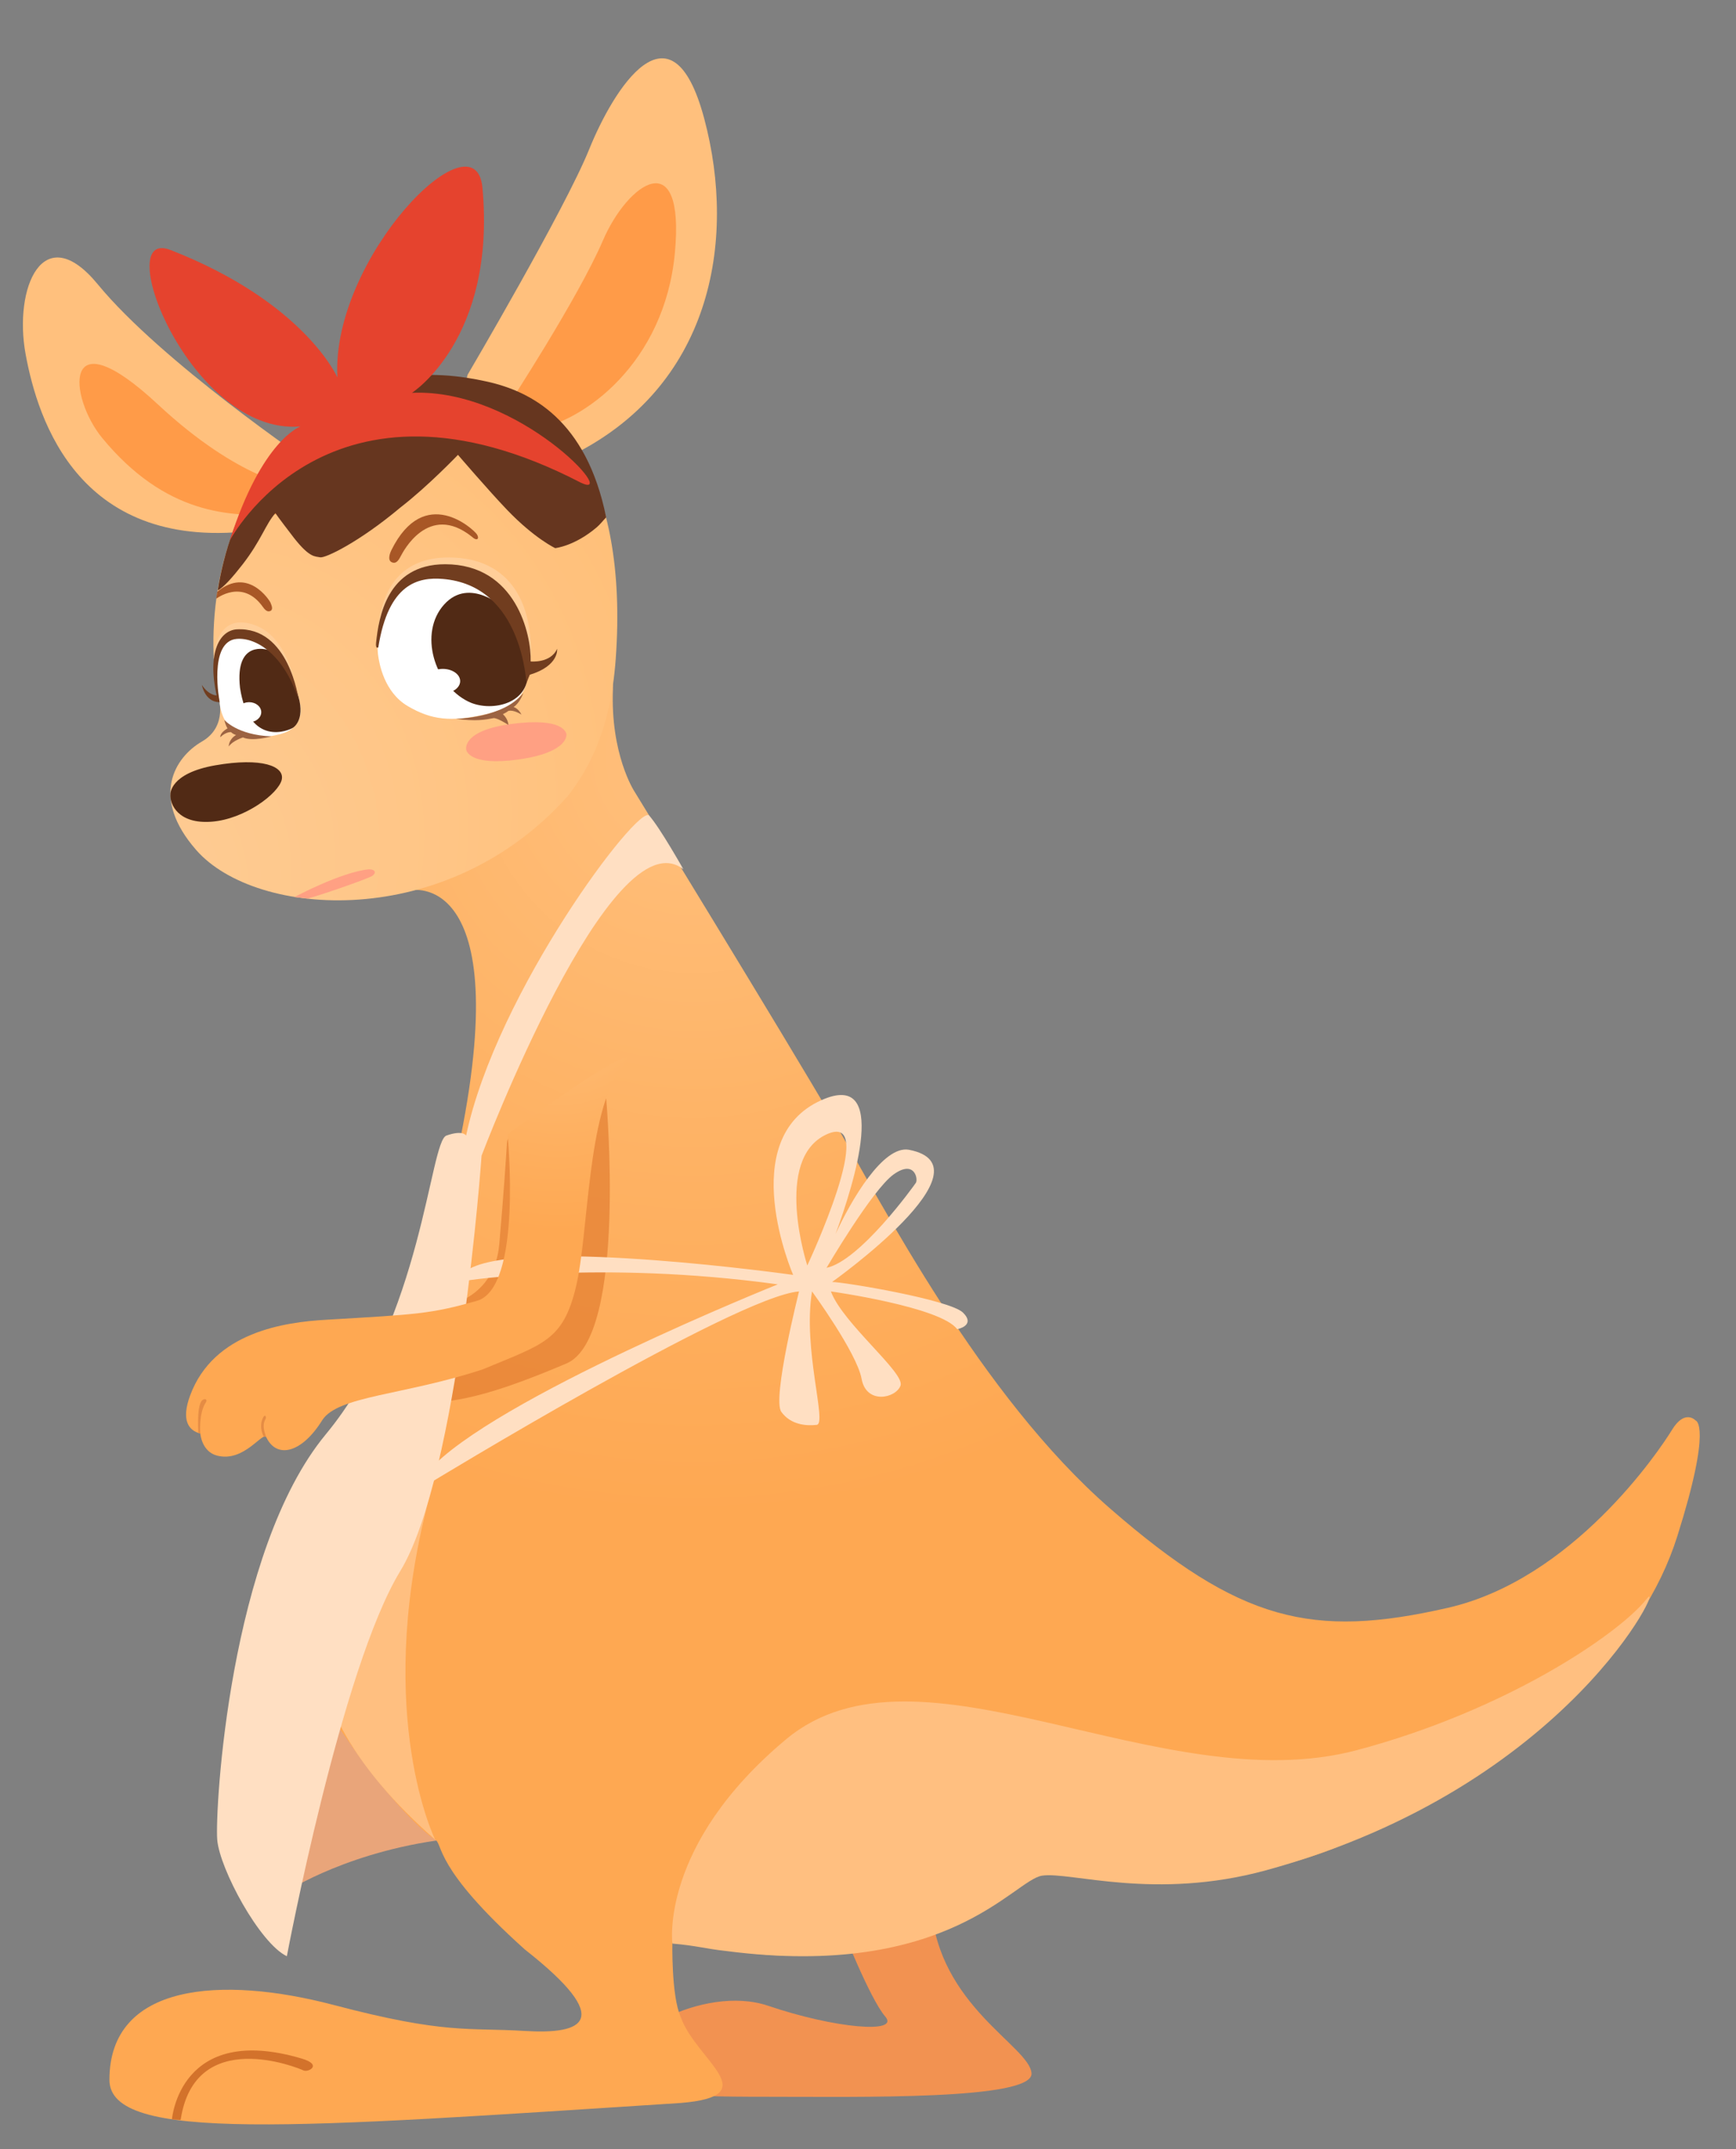 <?xml version="1.0" encoding="utf-8"?>
<!-- Generator: Adobe Illustrator 17.0.0, SVG Export Plug-In . SVG Version: 6.00 Build 0)  -->
<!DOCTYPE svg PUBLIC "-//W3C//DTD SVG 1.1//EN" "http://www.w3.org/Graphics/SVG/1.1/DTD/svg11.dtd">
<svg version="1.1" id="图层_1" xmlns="http://www.w3.org/2000/svg" xmlns:xlink="http://www.w3.org/1999/xlink" x="0px" y="0px"
	 width="535.892px" height="663.026px" viewBox="0 0 535.892 663.026" enable-background="new 0 0 535.892 663.026"
	 xml:space="preserve">
<rect x="0" y="0" width="535.892" height="663.026" fill="#808080" stroke="none"/>
<path fill="#F29251" d="M259.773,594.43c0,0,8.743,22.223,13.479,27.687s-15.665,3.643-36.066-3.279
	c-20.401-6.922-49.546,10.565-44.81,18.944c4.736,8.379,14.937,9.108,43.717,9.108s83.062,1.093,82.333-7.286
	c-0.729-8.379-28.78-20.766-30.966-51.367C285.275,557.635,259.773,594.43,259.773,594.43z"/>
<path fill="#E9A57A" d="M88.549,583.501c0,0,20.037-13.115,52.096-16.394s-33.152-55.01-33.152-55.01L88.549,583.501z"/>
<radialGradient id="SVGID_1_" cx="214.159" cy="233.259" r="234.52" gradientUnits="userSpaceOnUse">
	<stop  offset="0" style="stop-color:#FFC07D"/>
	<stop  offset="0.571" style="stop-color:#FEB162"/>
	<stop  offset="1" style="stop-color:#FEA852"/>
</radialGradient>
<path fill="url(#SVGID_1_)" d="M127.406,274.631c0,0,34.248-5.794,12.025,88.925s-73.226,117.671-32.788,172.317
	c13.844,20.401,25.137,30.237,27.687,31.695c2.55,1.457-0.607,8.506,27.687,33.881c28.173,22.126,17.851,26.23,0,25.137
	c-17.851-1.093-24.409,1.093-59.018-8.015c-34.609-9.108-69.218-6.752-69.218,23.097c0,19.43,57.56,14.791,176.325,7.14
	c26.594-2.186,4.736-13.115,0-26.594c-2.915-6.551-2.55-23.048-2.55-23.048c15.696,0,51.367,17.948,111.114-20.304
	c5.829-4.007,56.468,12.022,106.742-14.937c50.274-26.959,81.453-55.425,92.382-90.034c10.929-34.609,5.616-35.652,5.616-35.652
	s-3.279-3.643-7.286,2.914c-4.007,6.558-30.607,46.069-69.161,54.886c-41.924,9.587-64.176,4.244-104.25-30.603
	s-70.311-93.865-85.612-120.095s-61.303-101.238-61.303-101.238s-7.434-11.409-6.582-31.59S127.406,274.631,127.406,274.631z"/>
<path fill="#D3722B" d="M53.084,653.847c0,0,2.335-29.92,40.079-18.736c6.558,1.943,1.943,4.372,0.486,3.643
	s-33.516-13.844-37.888,15.29L53.084,653.847z"/>
<path fill="#FFBF80" d="M134.33,567.568c0,0-18.625-37.621-2.793-101.739c15.848-64.181-26.23-12.751-28.78,5.465
	C100.207,489.51,81.748,521.398,134.33,567.568"/>
<path fill="#FFBF80" d="M207.556,599.635c0,0-4.068-30.343,35.095-63.025c41.032-34.242,115.689,19.384,176.126,3.366
	c46.23-12.253,80.989-35.891,89.559-46.695c6.512-8.209-23,57.874-117.499,83.733c-34.375,9.407-60.399,0.371-69.137,1.66
	s-28.897,32.133-97.423,23.264C217.635,601.214,215.006,600.258,207.556,599.635"/>
<path opacity="0.6" fill="#DD7528" d="M187.118,338.833c0,0,6.646,73.807-12.263,81.822c-18.909,8.015-30.951,11.658-41.688,12.022
	c-10.737,0.364,4.632-29.873,4.632-29.873s14.869-2.186,16.326-18.944s2.021-25.924,2.386-31.388S176.146,338.802,187.118,338.833"
	/>
<path fill="#FFDFC2" d="M297.297,404.99c-4.007-4.007-36.795-9.472-40.438-9.472c0,0,50.274-35.702,23.68-40.802
	c-7.951-1.371-17.836,15.619-22.6,25.975c5.76-15.642,16.756-50.692-4.358-41.276c-26.959,12.022-8.743,53.917-8.743,53.917
	s-81.095-11.426-99.565-2.07c-18.47,9.356-1.712,3.892-1.712,3.892s41.134-6.516,96.541,1.093c0,0-88.162,35.338-107.835,57.56
	s0,4.007,0,4.007s95.084-57.925,114.392-59.382c0,0-8.379,33.152-5.465,37.159c2.914,4.007,7.65,4.372,10.929,4.007
	c3.279-0.364-4.372-23.316-1.457-41.167c0,0,13.844,18.944,15.301,26.959c1.457,8.015,10.565,6.03,12.022,2.104
	c1.457-3.926-17.851-19.226-21.494-29.063c0,0,33.881,4.736,38.981,11.658C295.475,410.091,301.304,408.998,297.297,404.99z
	 M249.208,390.418c0,0-10.705-32.788,5.941-40.438C271.795,342.33,249.208,390.418,249.208,390.418z M255.149,391.147
	c0,0,14.096-24.044,20.654-28.78s7.65,1.457,6.922,2.55C281.996,366.01,265.461,388.961,255.149,391.147z"/>
<path fill="#FFDFC2" d="M210.956,268.193c0,0-7.286-12.933-10.565-16.576c-3.279-3.643-47.08,54.282-56.51,98.727
	c0,0-0.915-1.822-6.083,0c-5.168,1.822-7.354,56.103-37.227,92.17S66.326,558.558,67.055,567.568
	c0.729,9.011,13.115,31.962,21.494,35.969c0,0,16.758-88.891,34.973-118.764c18.215-29.873,25.137-128.236,25.137-128.236
	S188.733,250.889,210.956,268.193z"/>
<radialGradient id="SVGID_2_" cx="172.442" cy="305.689" r="74.265" gradientUnits="userSpaceOnUse">
	<stop  offset="0" style="stop-color:#FFC07D"/>
	<stop  offset="0.571" style="stop-color:#FEB162"/>
	<stop  offset="1" style="stop-color:#FEA852"/>
</radialGradient>
<path fill="url(#SVGID_2_)" d="M156.674,349.98c0,0,4.736,47.341-9.472,51.358c-14.208,4.017-18.18,4.168-46.631,5.838
	c-12.708,0.746-34.609,3.764-41.866,23.319c-2.887,7.779-0.418,10.877,3.128,11.776c0,0,0.395,5.557,5.15,6.807
	c8.452,2.222,14.21-7.744,15.251-5.593c3.212,6.635,10.929,4.857,17.244-5.343c4.857-7.529,25.178-7.647,49.546-15.665
	c18.66-7.825,24.773-8.743,28.78-25.501c4.007-16.758,3.347-53.917,14.06-67.397C202.577,316.099,156.674,349.98,156.674,349.98z"/>
<path fill="#E58C44" d="M61.833,442.271c0,0-0.564-6.153,1.7-9.59c0.813-1.233-0.958-1.461-1.579,0
	c-0.531,1.25-0.988,3.275-0.726,9.347L61.833,442.271z"/>
<path fill="#E58C44" d="M81.419,443.241c0,0-1.611-2.775-0.297-5.706c0.626-1.397,1.128-0.565,0.898,0.121
	c-0.208,0.623-1.412,1.764,0.214,5.829C82.234,443.485,82.044,442.988,81.419,443.241z"/>
<radialGradient id="SVGID_3_" cx="53.196" cy="264.043" r="142.008" fx="46.631" fy="290.52" gradientTransform="matrix(0.787 0.617 -0.731 0.933 204.398 -15.027)" gradientUnits="userSpaceOnUse">
	<stop  offset="0" style="stop-color:#FECD97"/>
	<stop  offset="1" style="stop-color:#FFC07A"/>
</radialGradient>
<path fill="url(#SVGID_3_)" d="M152.651,118.585c-14.423-3.146-47.613-7.623-70.614,25.92S67.342,214.56,67.342,214.56
	s3.282,9.435-5.023,14.227s-16.108,17.133-1.7,33.516c18.421,20.947,77.233,25.259,114.698-16.756
	c6.389-8.306,13.15-20.187,14.752-42.261C194.152,147.012,171.818,122.766,152.651,118.585z"/>
<path fill="#FFCE99" d="M116.845,200.112c0,0-3.52-29.795,23.886-28.052c16.822,1.069,24.013,14.082,23.085,32.014
	S116.845,200.112,116.845,200.112z"/>
<path fill="#FFCE99" d="M65.96,203.154c0,0,0.217-12.444,9.868-11.006s13.478,11.504,14.888,17.509S65.96,203.154,65.96,203.154z"/>
<path fill="#FFA083" d="M90.917,276.754c0,0,14.208-7.65,22.951-8.561c2.004,0,2.368,1.093,1.093,2.004
	c-1.275,0.911-17.289,6.441-20.037,7.013L90.917,276.754z"/>
<path fill="#FFA083" d="M143.923,231.307c0,0-1.548-5.93,14.117-7.974c15.665-2.044,16.576,2.601,16.758,2.965
	c0.182,0.364,0.789,5.829-14.724,8.015C144.561,236.498,143.923,231.307,143.923,231.307z"/>
<path fill="#FFC07D" d="M144.336,115.636c0,0,30.071-51.085,37.535-69.56c7.464-18.475,25.375-47.471,35.52-9.483
	s2.09,83.011-41.5,104.177S144.336,115.636,144.336,115.636z"/>
<path fill="#FFC07D" d="M95.759,142.78c0,0-45.921-31.153-65.556-55.039C13.282,67.156,4.155,88.884,7.907,109.278
	s16.619,61.703,71.734,54.266C82.919,163.09,95.759,142.78,95.759,142.78z"/>
<path fill="#FF9B48" d="M156.667,125.362c0,0,21.749-33.284,29.439-51.14c7.689-17.855,25.373-30.176,22.228,3.761
	s-28.139,52.429-44.178,54.703C148.115,134.961,156.667,125.362,156.667,125.362z"/>
<path fill="#FF9B48" d="M91.008,150.012c0,0-16.964-1.687-42.26-25.237c-30.002-27.93-27.456-2.118-17.222,10.318
	c19.404,23.579,39.546,24.531,54.825,23.5S91.008,150.012,91.008,150.012z"/>
<path fill="#66361F" d="M150.08,117.669c-14.423-3.146-45.043-7-68.043,26.542c-8.746,12.755-12.959,26.199-14.83,37.968
	c1.854-0.987,4.657-4.167,7.619-7.968c5.82-7.468,7.231-12.638,10.199-15.89c0.334,0.616,5.329,7.134,5.745,7.663
	c4.868,6.189,6.507,5.614,8.05,5.957s12.001-4.629,24.86-15.43c8.306-6.389,17.693-16.18,17.693-16.18s9.53,11.11,15.225,17.037
	c8.401,8.744,14.787,11.742,14.787,11.742s5.958-0.598,12.778-6.389c1.167-0.991,2.007-2.146,2.955-3.1
	C181.012,129.489,163.89,120.681,150.08,117.669z"/>
<path fill="#FFFFFF" d="M116.674,201.803c-0.66-5.324,1.748-24.052,15.592-25.144s26.959,13.391,29.873,25.049
	c2.914,11.658-2.842,16.501-12.199,18.649c-10.71,2.458-16.773,1.77-24.049-2.499C118.572,213.563,117.035,204.714,116.674,201.803z
	"/>
<path fill="#512A15" d="M155.802,187.75c0,0-10.741-10.044-18.693-1.255c-7.951,8.788-3.085,24.863,7.533,29.992
	c6.592,3.184,17.886,0.952,18.274-8.091C163.305,199.353,159.405,190.335,155.802,187.75z"/>
<path fill="#713D1F" d="M116.782,199.716c0,0-0.921,0.752-0.677-1.524c0.795-7.417,3.201-24.111,21.311-24.111
	c21.952,0,26.645,21.866,26.399,29.994c0,0,6.164,0.624,8.16-3.9c0,0,0.729,5.214-8.431,7.998c0,0-0.785,1.863-0.987,2.48
	c-0.202,0.617-0.975-30.066-25.942-32.045C129.198,178.018,119.902,179.928,116.782,199.716z"/>
<path fill="#A85726" d="M120.834,169.702c-0.336,0.677-1.368,3.069,0.074,3.749c1.624,0.766,2.395-1.17,2.98-2.193
	c0.366-0.64,8.279-16.423,21.731-5.703c1.717,1.599,2.436,0.565,1.593-0.708C146.146,163.239,131.009,149.224,120.834,169.702z"/>
<path fill="#FFFFFF" d="M67.809,216.634c0,0,0.198,14.764,18.938,9.799c7.995-2.371,6.954-9.268,3.189-17.106
	c-3.765-7.838-8.125-12.198-15.458-13.981C67.145,193.562,64.707,202.647,67.809,216.634z"/>
<path fill="#512A15" d="M82.665,200.501c0,0-10.237-3.393-8.578,11.676c2.81,18.493,15.152,13.215,16.451,12.283
	c0.734-0.527,4.322-3.664,0.494-12.584S82.665,200.501,82.665,200.501z"/>
<path fill="#713D1F" d="M62.319,211.332c0,0,0.911,5.303,5.49,5.303c0,0-3.623-18.798,5.295-19.526
	c5.907-0.482,14.517,4.725,19.077,18.775c0,0-2.89-22.671-19.174-21.714c-5.04,0.4-9.106,6.732-6.155,20.38
	C66.851,214.549,64.505,214.613,62.319,211.332z"/>
<path fill="#A85726" d="M66.742,184.73c0,0,8.116-6.391,14.436,2.559c0.725,1.027,1.459,1.614,2.339,1.174
	c0.881-0.44,0.294-1.761,0-2.495s-6.979-11.252-16.45-3.414L66.742,184.73z"/>
<path fill="#512A15" d="M52.614,245.058c0,0-0.379-6.465,13.877-8.95c14.256-2.486,21.465,0.25,20.471,4.475
	c-0.994,4.225-11.372,12.14-21.627,12.926S52.387,248.223,52.614,245.058z"/>
<path fill="#9C6342" d="M140.73,221.772c0,0,14.66-0.201,20.797-7.942c0,0-1.001,2.996-2.984,4.295c0,0,1.443,0.351,2.427,2.344
	c0,0-2.329-1.543-3.967-1.157c-0.334,0.079,0.042,0.121-1.765,1.033c0,0,1.563,1.294,1.712,3.317c0,0-3.539-2.312-4.646-2.096
	C149.825,222.05,146.956,222.602,140.73,221.772z"/>
<path fill="#9C6342" d="M69.286,222.127c0,0,3.896,4.646,14.474,5.056c0,0-5.776,1.681-8.763,0.331c0,0-3.191,1.014-4.377,2.779
	c0,0-0.082-2.155,2.259-3.534c0,0-0.855-0.189-1.541-0.873c0,0-1.499-0.224-3.321,1.548c0,0-0.307-1.248,2.216-2.72
	C70.234,224.713,69.473,223.556,69.286,222.127z"/>
<ellipse fill="#FFFFFF" cx="136.694" cy="210.134" rx="5.357" ry="3.765"/>
<ellipse fill="#FFFFFF" cx="76.896" cy="219.725" rx="3.751" ry="3.09"/>
<path fill="#E5432E" d="M70.944,166.745c0,0,30.485-58.211,108.382-17.818c12.322,5.785-19.014-29.189-52.163-27.732
	c0,0,26.032-16.618,21.773-63.229c-2.164-23.68-46.784,21.684-44.787,58.479c0,0-10.091-23.157-51.52-39.32
	c-18.847-7.353,6.248,57.374,40.139,54.446C92.767,131.572,80.874,135.56,70.944,166.745z"/>
</svg>

